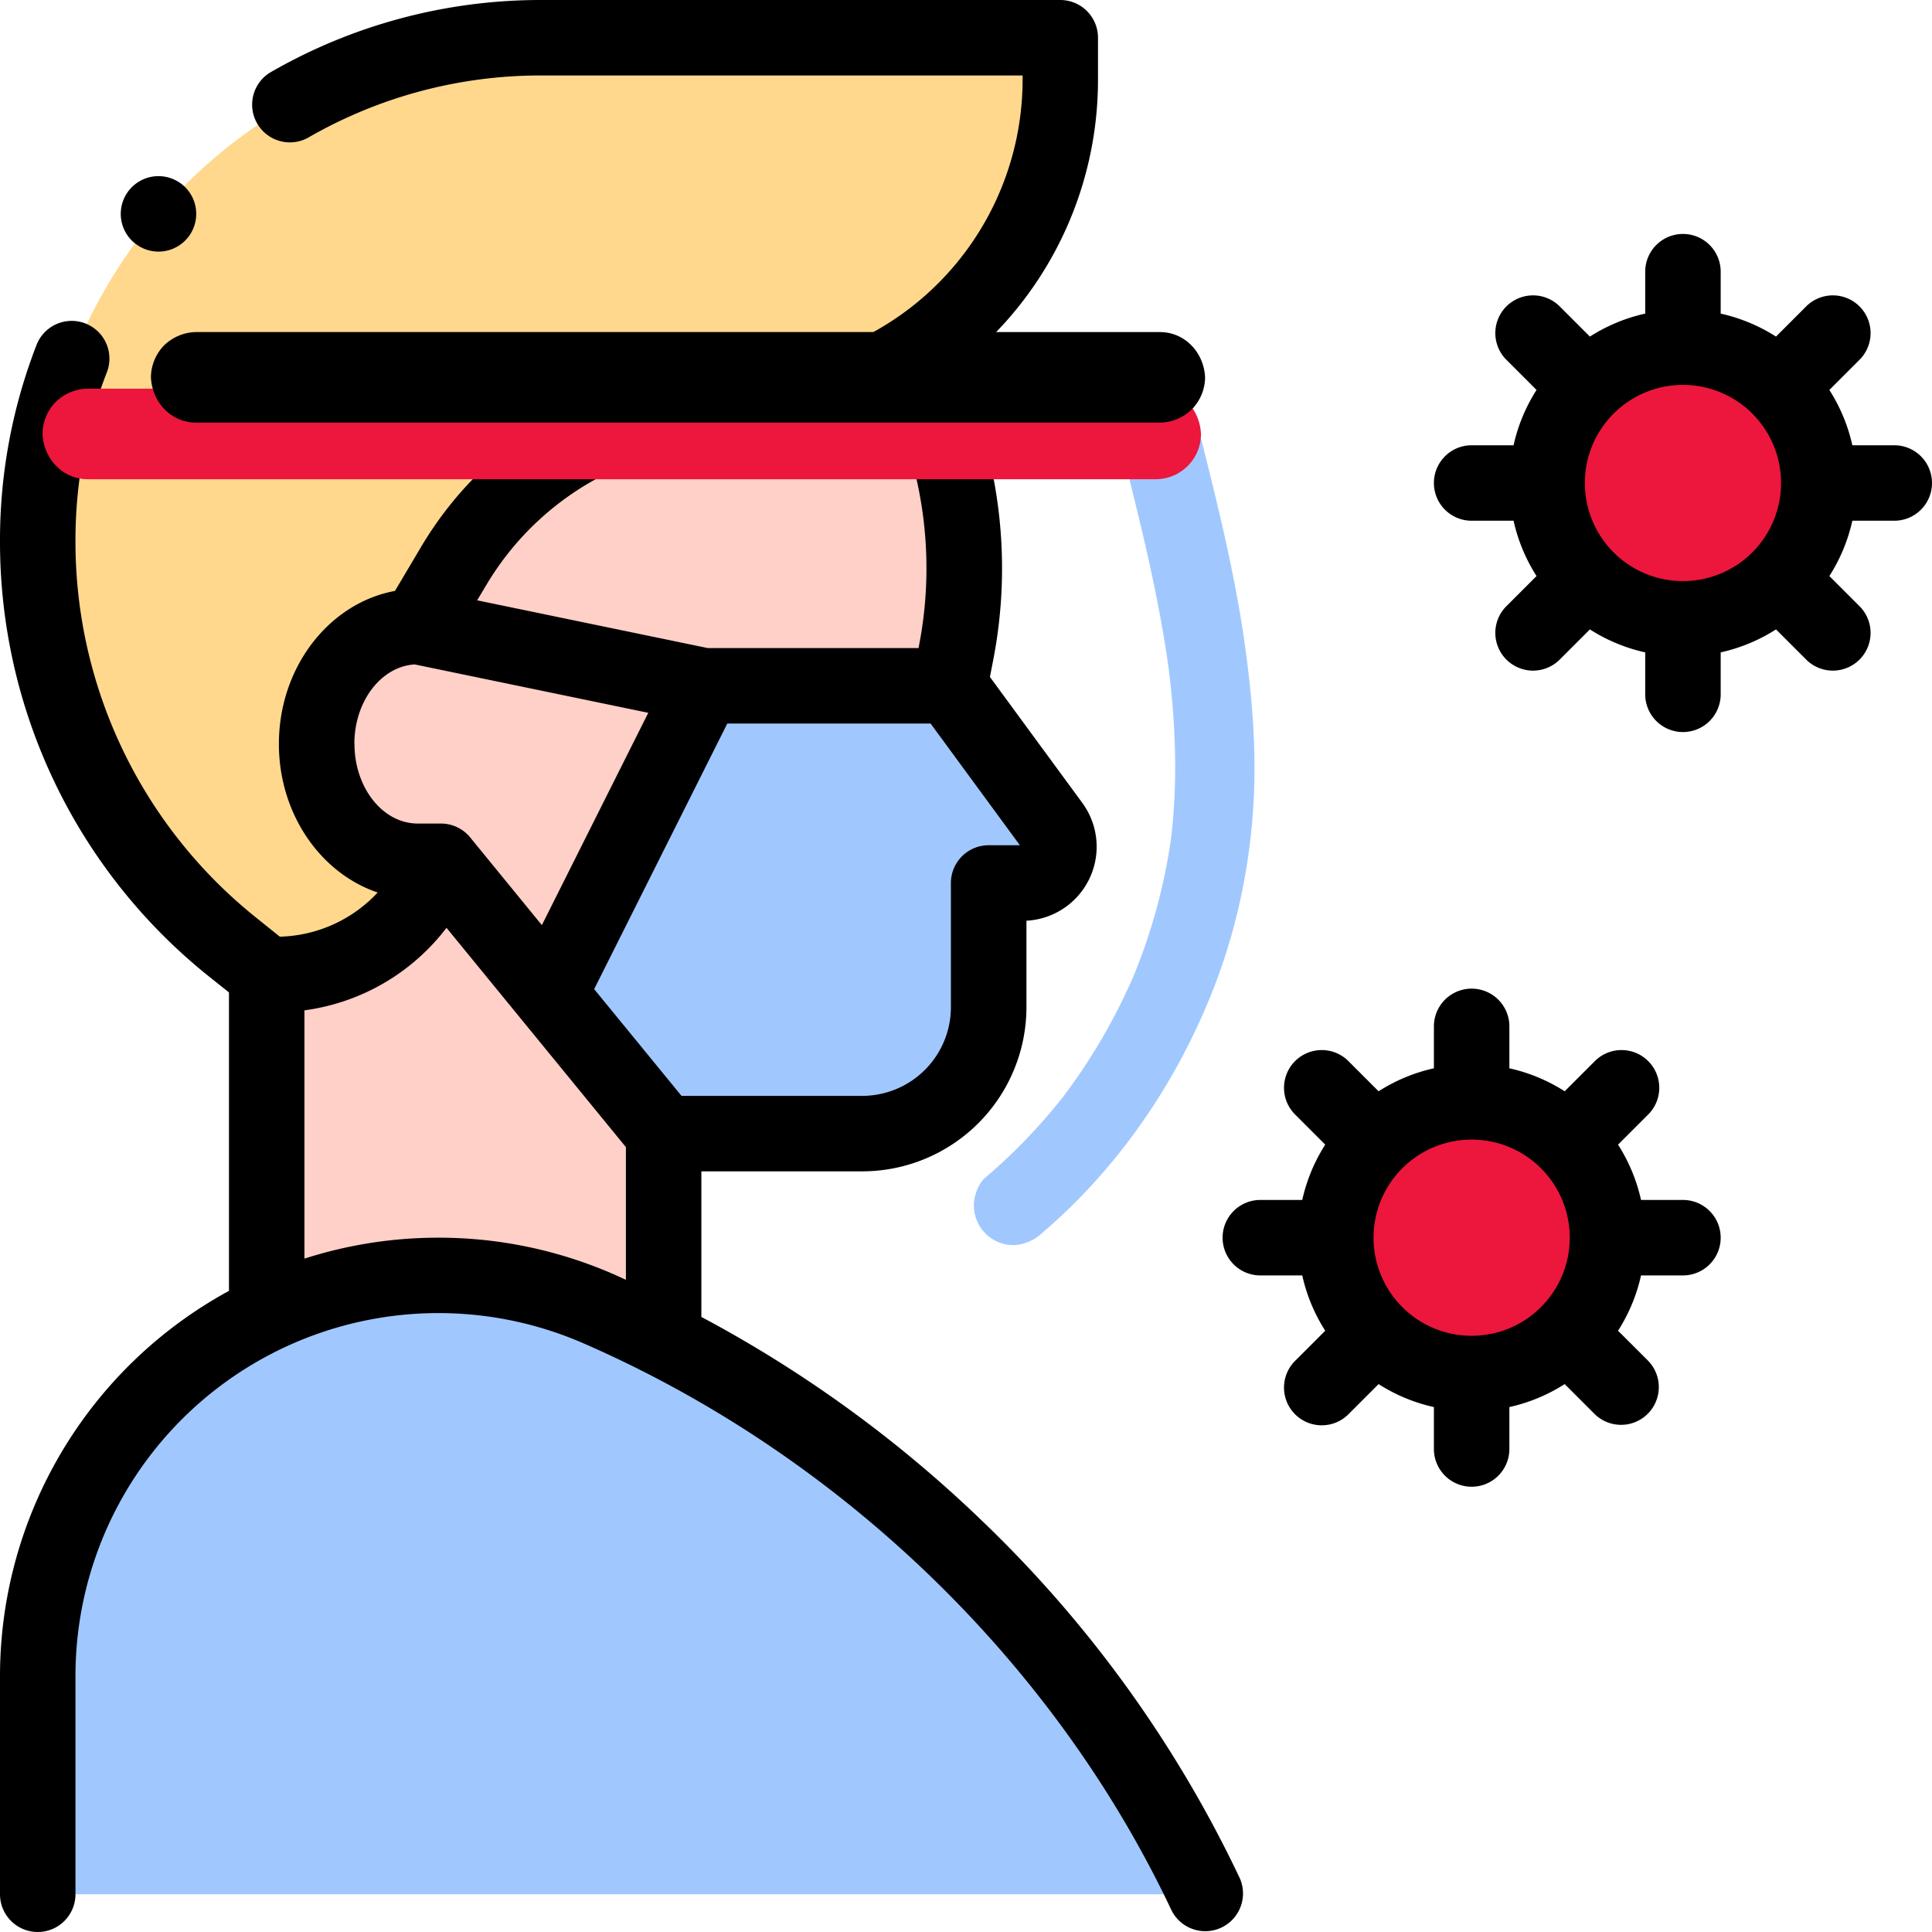 <svg id="Layer_1" data-name="Layer 1" xmlns="http://www.w3.org/2000/svg" viewBox="0 0 512 512"><defs><style>.cls-1{fill:#ffd88e;}.cls-2{fill:#ffd0c7;}.cls-3{fill:#a0c8ff;}.cls-4{fill:#ed163c;}</style></defs><path class="cls-1" d="M110.68,166l9.71-16.32a86.37,86.37,0,0,1,74.22-42.21A86.37,86.37,0,0,0,281,21.14V10H143.31A133.3,133.3,0,0,0,10,143.3a138.09,138.09,0,0,0,51.5,107.58l9.16,7.37h2.55a46.69,46.69,0,0,0,43.6-30Z" transform="translate(0 0)"/><path class="cls-2" d="M278.76,218.65l-27.08-36.9L253.4,173a117,117,0,0,0-12.18-78.57l-1.05.09a85.94,85.94,0,0,1-45.55,13,86.36,86.36,0,0,0-74.23,42.22L110.68,166C95.9,166,83.91,180,83.91,197.14s12,31.11,26.77,31.11a41.6,41.6,0,0,1-34,29.15l-6,.85v92.5l105.19,4.13V300.42h52.65a33.5,33.5,0,0,0,33.5-33.5V234h9a9.65,9.65,0,0,0,7.78-15.35Z" transform="translate(0 0)"/><path class="cls-3" d="M145.62,263.44l30.25,37h52.64a33.5,33.5,0,0,0,33.5-33.5V234h9a9.65,9.65,0,0,0,7.78-15.35l-27.08-36.9H186.56Z" transform="translate(0 0)"/><path class="cls-3" d="M116.18,338A106.18,106.18,0,0,0,10,444.18V502H319.5A315.07,315.07,0,0,0,160.55,347.69l-1.91-.83A106.1,106.1,0,0,0,116.18,338Z" transform="translate(0 0)"/><circle class="cls-4" cx="446" cy="128" r="36"/><circle class="cls-4" cx="390" cy="328" r="36"/><path d="M260,402.79A331.79,331.79,0,0,0,185.87,349V310.42h42.65a43.55,43.55,0,0,0,43.5-43.5V244a19.64,19.64,0,0,0,14.8-31.23l-24.48-33.37.87-4.47a127.32,127.32,0,0,0-9.42-77.76,96.25,96.25,0,0,0,37.19-76V10A10,10,0,0,0,281,0H143.31A143.26,143.26,0,0,0,71.56,19.23a10,10,0,0,0,10,17.31A123.21,123.21,0,0,1,143.31,20H271v1.14A76.46,76.46,0,0,1,194.61,97.5a96.81,96.81,0,0,0-82.82,47.1l-7.12,12c-17.43,3.22-30.76,20.18-30.76,40.56,0,18.55,11.06,34.27,26.18,39.36a36.68,36.68,0,0,1-25.93,11.71l-6.37-5.12A127.52,127.52,0,0,1,20,143.3a122.79,122.79,0,0,1,8.22-44.39,10,10,0,1,0-18.65-7.2A142.7,142.7,0,0,0,0,143.3,147.44,147.44,0,0,0,55.25,258.67L60.68,263v79.09A116.3,116.3,0,0,0,0,444.18V502a10,10,0,0,0,20,0V444.18A96.19,96.19,0,0,1,154.64,356c68,29.64,124.74,84.4,155.82,150.25a10,10,0,0,0,18.08-8.54A322.15,322.15,0,0,0,260,402.79ZM270.28,224H262a10,10,0,0,0-10,10v32.92a23.53,23.53,0,0,1-23.5,23.5H180.61l-23.15-28.29,35.28-70.38h53.88ZM129,154.83a76.71,76.71,0,0,1,65.63-37.33,95.79,95.79,0,0,0,42-9.67,107.33,107.33,0,0,1,6.92,63.24l-.13.68H187.59l-61.14-12.66ZM93.91,197.14c0-11.31,7.11-20.54,16-21.06l61.89,12.82-28.2,56.27-19-23.25a10,10,0,0,0-7.74-3.67h-6.15c-9.25,0-16.77-9.47-16.77-21.11ZM116.18,328a115.83,115.83,0,0,0-35.5,5.55v-65.8a56.83,56.83,0,0,0,37.65-21.87L165.87,304v35.16c-1.08-.49-2.15-1-3.23-1.46A115.58,115.58,0,0,0,116.18,328Z" transform="translate(0 0)"/><path d="M42,66.68a10,10,0,1,0-7.07-2.93A10.08,10.08,0,0,0,42,66.68Z" transform="translate(0 0)"/><path d="M502,118H490.89a45.66,45.66,0,0,0-6.09-14.66l7.87-7.87a10,10,0,1,0-14.14-14.14l-7.87,7.87A45.53,45.53,0,0,0,456,83.11V72a10,10,0,0,0-20,0V83.11a45.44,45.44,0,0,0-14.66,6.09l-7.87-7.87a10,10,0,1,0-14.14,14.14l7.87,7.87A45.53,45.53,0,0,0,401.11,118H390a10,10,0,0,0,0,20h11.11a45.44,45.44,0,0,0,6.09,14.66l-7.87,7.87a10,10,0,1,0,14.14,14.14l7.87-7.87A45.44,45.44,0,0,0,436,172.89V184a10,10,0,0,0,20,0V172.89a45.66,45.66,0,0,0,14.66-6.09l7.87,7.87a10,10,0,1,0,14.14-14.14l-7.87-7.87A45.53,45.53,0,0,0,490.89,138H502a10,10,0,0,0,0-20Zm-56,36a26,26,0,1,1,26-26A26,26,0,0,1,446,154Z" transform="translate(0 0)"/><path d="M446,318H434.89a45.66,45.66,0,0,0-6.09-14.66l7.87-7.87a10,10,0,1,0-14.14-14.14l-7.87,7.87A45.53,45.53,0,0,0,400,283.11V272a10,10,0,0,0-20,0v11.11a45.44,45.44,0,0,0-14.66,6.09l-7.87-7.87a10,10,0,1,0-14.14,14.14l7.87,7.87A45.53,45.53,0,0,0,345.11,318H334a10,10,0,0,0,0,20h11.11a45.44,45.44,0,0,0,6.09,14.66l-7.87,7.87a10,10,0,1,0,14.14,14.14l7.87-7.87A45.44,45.44,0,0,0,380,372.89V384a10,10,0,0,0,20,0V372.89a45.66,45.66,0,0,0,14.66-6.09l7.87,7.87a10,10,0,1,0,14.14-14.15l-7.87-7.86A45.53,45.53,0,0,0,434.89,338H446a10,10,0,0,0,0-20Zm-56,36a26,26,0,1,1,26-26A26,26,0,0,1,390,354Z" transform="translate(0 0)"/><path class="cls-3" d="M298.23,122.72c4.6,18.29,9.08,36.66,11.61,55.37l-.38-2.79c2.16,16.2,2.8,32.64.63,48.87l.37-2.79A152.33,152.33,0,0,1,299.84,260l1.06-2.51a155.85,155.85,0,0,1-20,34.27l1.64-2.13a150.19,150.19,0,0,1-21.38,22.42c-1.95,1.66-3.08,4.95-3.08,7.43a10.69,10.69,0,0,0,3.08,7.42,10.58,10.58,0,0,0,7.42,3.08,11.76,11.76,0,0,0,7.43-3.08c21.13-18,36.95-41.67,46.61-67.6a160.29,160.29,0,0,0,9.1-40.28c1.63-16.51.37-33-2-49.41-2.57-17.72-6.84-35.14-11.2-52.49-1.34-5.32-7.6-9-12.91-7.33a10.72,10.72,0,0,0-7.34,12.92Z" transform="translate(0 0)"/><path class="cls-4" d="M23.27,127h283a12,12,0,0,0,12-12c-.29-6.51-5.27-12-12-12h-283a12.37,12.37,0,0,0-8.49,3.51A12.18,12.18,0,0,0,11.27,115c.29,6.5,5.27,12,12,12Z" transform="translate(0 0)"/><path d="M52,112H307.36a12.36,12.36,0,0,0,8.48-3.52,12.21,12.21,0,0,0,3.52-8.48c-.29-6.5-5.28-12-12-12H52a12.42,12.42,0,0,0-8.49,3.51A12.24,12.24,0,0,0,40,100c.29,6.5,5.27,12,12,12Z" transform="translate(0 0)"/></svg>